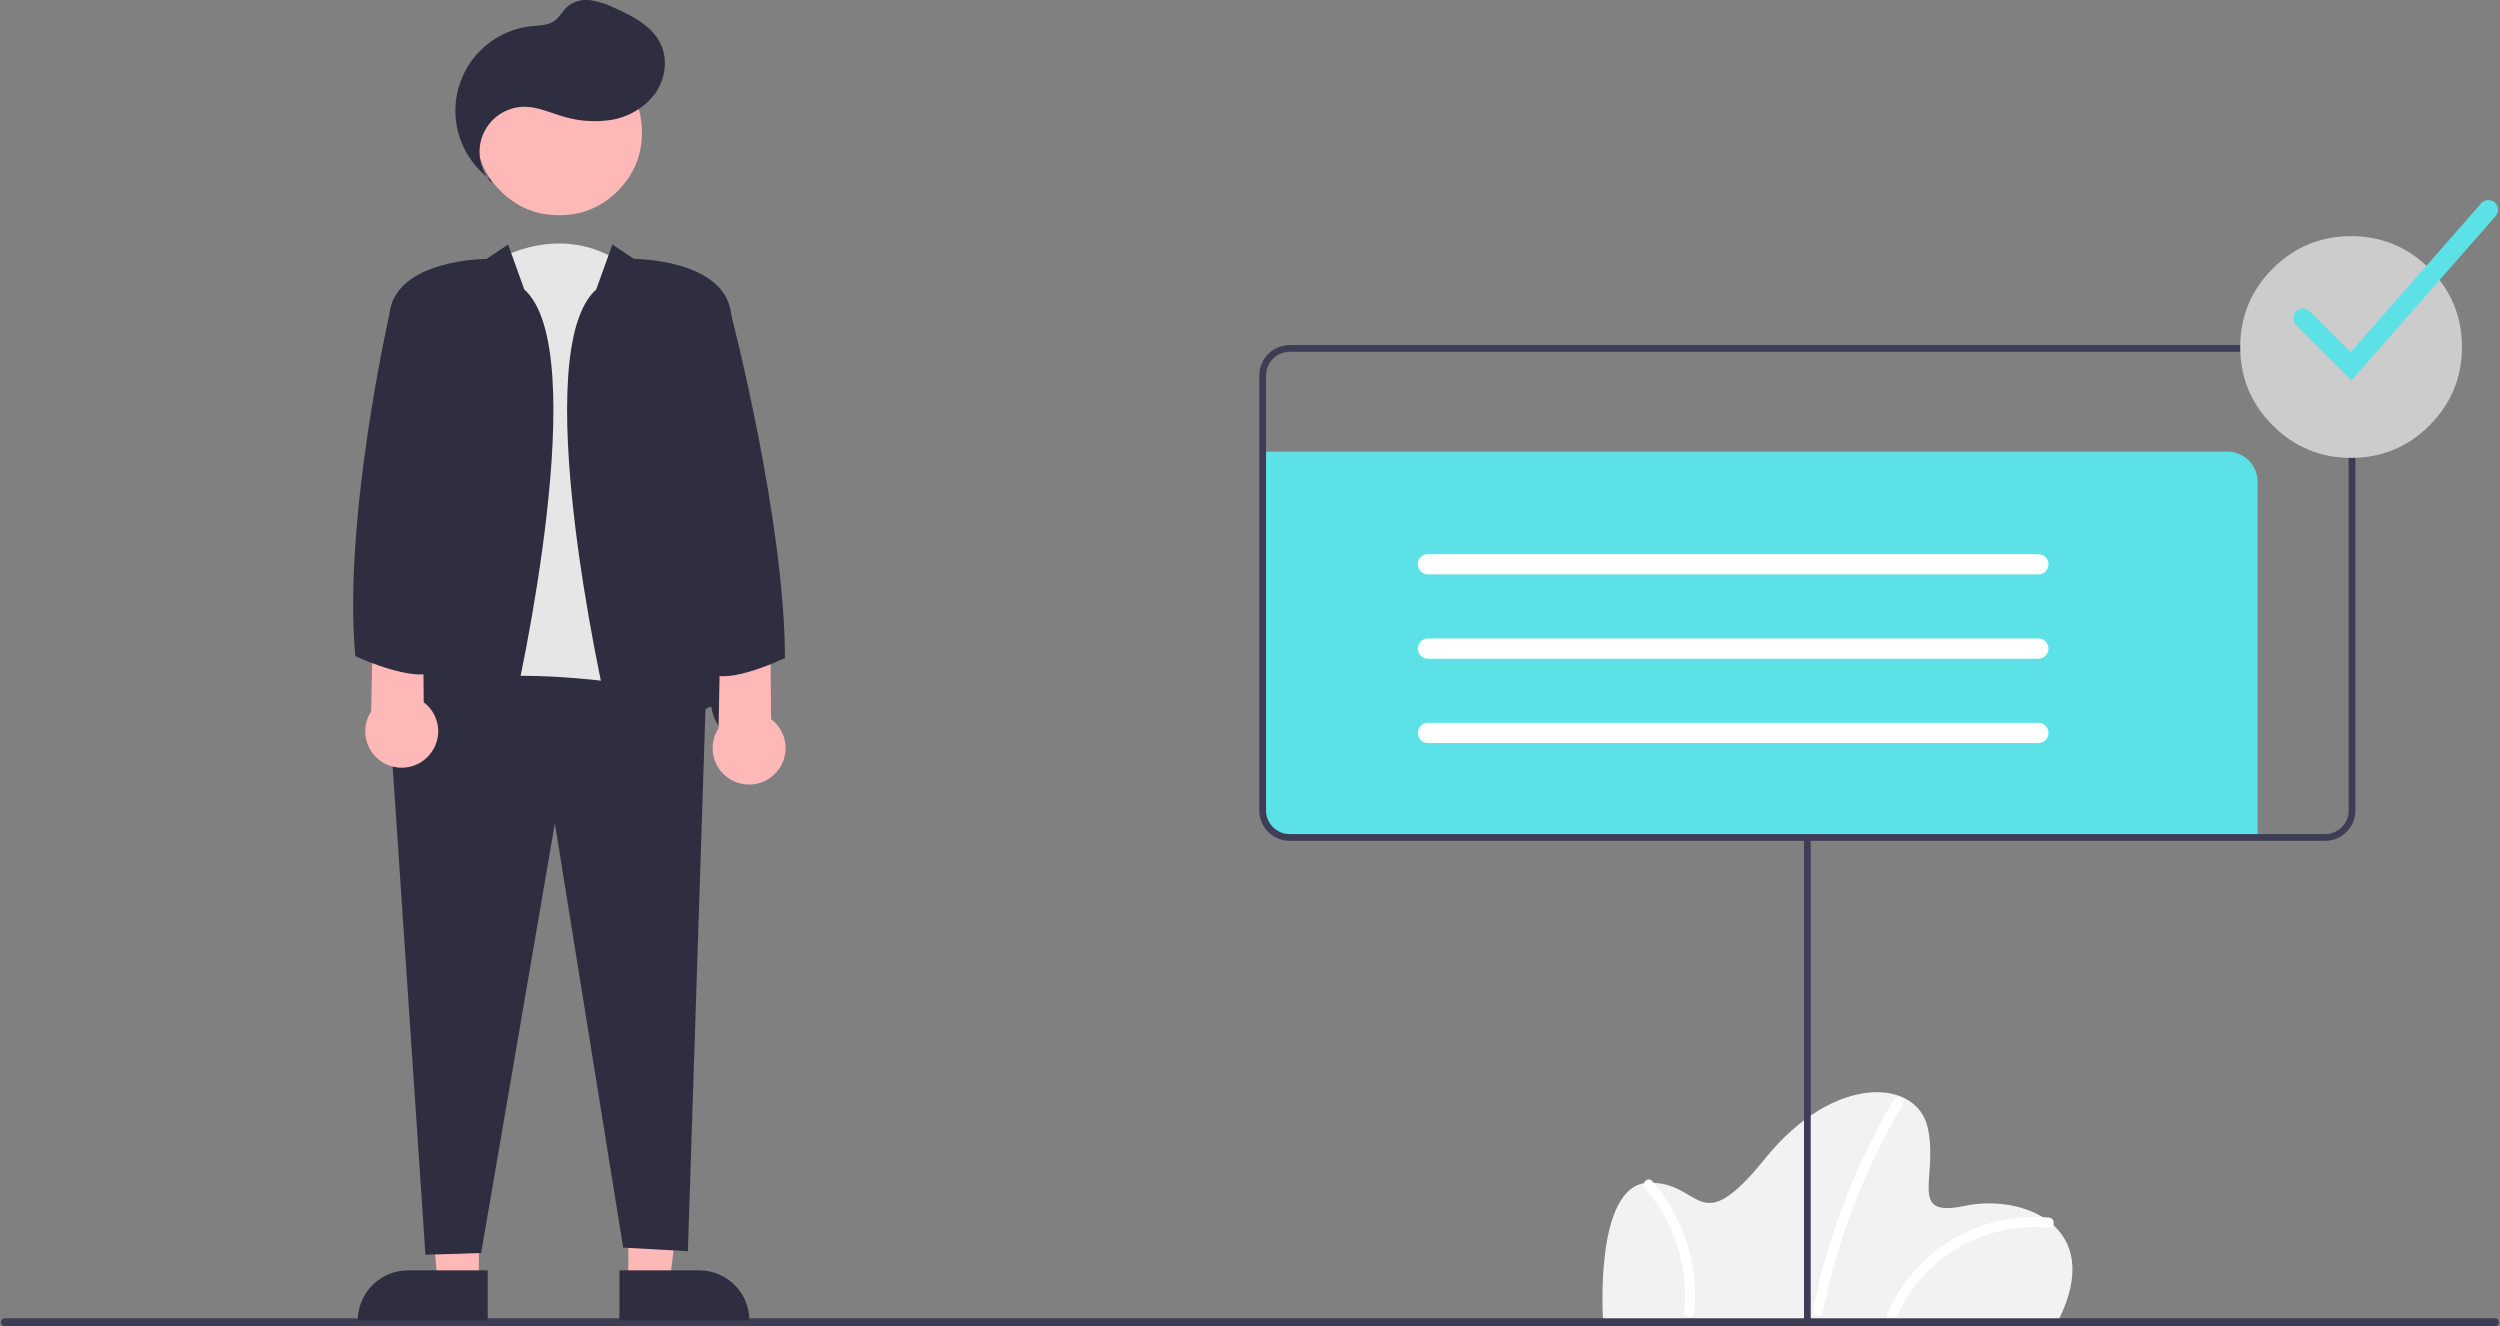 <?xml version="1.0" standalone="no"?>
<!DOCTYPE svg PUBLIC "-//W3C//DTD SVG 1.0//EN" "http://www.w3.org/TR/2001/REC-SVG-20010904/DTD/svg10.dtd">
<svg xmlns="http://www.w3.org/2000/svg" xmlns:xlink="http://www.w3.org/1999/xlink" id="body_1" width="1080" height="573">

<rect width="100%" height="100%" fill="#808080" stroke="none"/>

<g transform="matrix(1.457 0 0 1.457 0.378 -0)">
    <path transform="matrix(1 0 0 1 -229.662 -253.378)"  d="M839.794 644.688L704.705 644.688C 704.705 644.688 701.967 604.527 718.169 604.07C 734.37 603.614 732.545 621.869 752.854 596.768C 773.163 571.667 797.807 573.036 801.002 587.869C 804.196 602.701 794.841 614.567 811.955 610.916C 829.069 607.265 853.714 616.849 839.794 644.688z" stroke="none" fill="#F2F2F2" fill-rule="nonzero" />
    <path transform="matrix(1 0 0 1 -229.662 -253.378)"  d="M836.915 614.39C 816.516 612.547 797.225 623.961 789.02 642.728C 788.256 644.48 790.84 646.009 791.61 644.242C 799.261 626.388 817.58 615.531 836.915 617.39C 838.837 617.564 838.826 614.563 836.915 614.39L836.915 614.39L836.915 614.39z" stroke="none" fill="#FFFFFF" fill-rule="nonzero" />
    <path transform="matrix(1 0 0 1 -229.662 -253.378)"  d="M717.144 605.687C 725.874 615.822 730.079 629.085 728.784 642.398C 728.596 644.318 731.597 644.305 731.784 642.398C 733.085 628.288 728.562 614.26 719.266 603.566C 717.995 602.107 715.881 604.236 717.144 605.687z" stroke="none" fill="#FFFFFF" fill-rule="nonzero" />
    <path transform="matrix(1 0 0 1 -229.662 -253.378)"  d="M790.991 579.372C 782.116 594.31 775.224 610.34 770.487 627.057C 769.142 631.813 767.978 636.615 766.995 641.462C 766.611 643.346 769.502 644.153 769.888 642.259C 773.311 625.413 778.924 609.087 786.584 593.697C 788.757 589.342 791.09 585.072 793.581 580.886C 793.966 580.174 793.716 579.286 793.018 578.878C 792.319 578.469 791.423 578.688 790.991 579.372L790.991 579.372L790.991 579.372z" stroke="none" fill="#FFFFFF" fill-rule="nonzero" />
    <path transform="matrix(1 0 0 1 -229.662 -253.378)"  d="M898.786 396.251L898.786 501.688L612.759 501.688C 610.379 501.689 608.096 500.743 606.413 499.06C 604.731 497.377 603.785 495.095 603.786 492.715L603.786 492.715L603.786 387.277L889.813 387.277C 892.193 387.277 894.476 388.222 896.159 389.905C 897.841 391.588 898.787 393.871 898.786 396.251z" stroke="none" fill="#5CE1E6" fill-rule="nonzero" />
    <path transform="matrix(1 0 0 1 -229.662 -253.378)"  d="M969.147 646.622L230.853 646.622C 230.198 646.619 229.669 646.087 229.669 645.432C 229.669 644.777 230.198 644.245 230.853 644.241L230.853 644.241L969.147 644.241C 969.803 644.243 970.334 644.776 970.334 645.432C 970.334 646.088 969.803 646.62 969.147 646.622z" stroke="none" fill="#3F3D56" fill-rule="nonzero" />
    <path d="M534.624 248.31L536.624 248.31L536.624 392.31L534.624 392.31z" stroke="none" fill="#3F3D56" fill-rule="nonzero" />
    <path transform="matrix(1 0 0 1 -229.662 -253.378)"  d="M918.786 502.688L611.786 502.688C 606.818 502.682 602.792 498.656 602.786 493.688L602.786 493.688L602.786 364.688C 602.792 359.72 606.818 355.694 611.786 355.688L611.786 355.688L918.786 355.688C 923.754 355.694 927.78 359.72 927.786 364.688L927.786 364.688L927.786 493.688C 927.78 498.656 923.754 502.682 918.786 502.688zM611.786 357.688C 607.922 357.692 604.79 360.824 604.786 364.688L604.786 364.688L604.786 493.688C 604.79 497.552 607.922 500.684 611.786 500.688L611.786 500.688L918.786 500.688C 922.65 500.684 925.782 497.552 925.786 493.688L925.786 493.688L925.786 364.688C 925.782 360.824 922.65 357.692 918.786 357.688z" stroke="none" fill="#3F3D56" fill-rule="nonzero" />
    <path transform="matrix(1 0 0 1 -229.662 -253.378)"  d="M833.786 423.688L652.786 423.688C 651.129 423.688 649.786 422.345 649.786 420.688C 649.786 419.031 651.129 417.688 652.786 417.688L652.786 417.688L833.786 417.688C 835.443 417.688 836.786 419.031 836.786 420.688C 836.786 422.345 835.443 423.688 833.786 423.688z" stroke="none" fill="#FFFFFF" fill-rule="nonzero" />
    <path transform="matrix(1 0 0 1 -229.662 -253.378)"  d="M833.786 448.688L652.786 448.688C 651.129 448.688 649.786 447.345 649.786 445.688C 649.786 444.031 651.129 442.688 652.786 442.688L652.786 442.688L833.786 442.688C 835.443 442.688 836.786 444.031 836.786 445.688C 836.786 447.345 835.443 448.688 833.786 448.688z" stroke="none" fill="#FFFFFF" fill-rule="nonzero" />
    <path transform="matrix(1 0 0 1 -229.662 -253.378)"  d="M833.786 473.688L652.786 473.688C 651.129 473.688 649.786 472.345 649.786 470.688C 649.786 469.031 651.129 467.688 652.786 467.688L652.786 467.688L833.786 467.688C 835.443 467.688 836.786 469.031 836.786 470.688C 836.786 472.345 835.443 473.688 833.786 473.688z" stroke="none" fill="#FFFFFF" fill-rule="nonzero" />
    <path d="M729.702 102.892C 729.702 111.968 726.493 119.714 720.075 126.132C 713.658 132.55 705.911 135.758 696.835 135.758C 687.759 135.758 680.012 132.55 673.595 126.132C 667.177 119.714 663.968 111.968 663.968 102.892C 663.968 93.816 667.177 86.069 673.595 79.652C 680.012 73.234 687.759 70.025 696.835 70.025C 705.911 70.025 713.658 73.234 720.075 79.652C 726.493 86.069 729.702 93.816 729.702 102.892C 729.702 103.274 729.695 103.657 729.682 104.039" stroke="none" fill="#CCCCCC" fill-rule="nonzero" />
    <path transform="matrix(1 0 0 1 -229.662 -253.378)"  d="M926.634 366.164L910.186 349.717C 909.077 348.599 909.08 346.795 910.194 345.682C 911.307 344.568 913.111 344.565 914.228 345.675L914.228 345.675L926.361 357.807L965.074 313.659C 966.116 312.475 967.919 312.358 969.105 313.398C 970.291 314.437 970.41 316.241 969.372 317.428L969.372 317.428L926.634 366.164z" stroke="none" fill="#5CE1E6" fill-rule="nonzero" />
    <path transform="matrix(1 0 0 1 -229.662 -253.378)"  d="M376.33 330.68C 376.33 330.68 396.584 317.888 415.772 332.812L415.772 332.812L428.563 466.059C 428.563 466.059 380.594 503.369 368.868 468.191L368.868 468.191L376.33 330.68z" stroke="none" fill="#E6E6E6" fill-rule="nonzero" />
    <path d="M141.723 380.162L129.463 380.161L125.38 333.046L141.725 332.874L141.723 380.162L141.723 380.162" stroke="none" fill="#FFB8B8" fill-rule="nonzero" />
    <path d="M120.706 376.658L144.35 376.658L144.35 376.658L144.35 376.658L144.35 376.658L144.35 391.545L144.35 391.545L144.35 391.545L144.35 391.545L105.819 391.545L105.819 391.545L105.819 391.545C 105.819 387.597 107.388 383.81 110.18 381.018C 112.971 378.227 116.758 376.658 120.706 376.658z" stroke="none" fill="#2F2E41" fill-rule="nonzero" />
    <path d="M186.037 380.162L198.297 380.161L204.129 332.873L186.035 332.874L186.037 380.162L186.037 380.162" stroke="none" fill="#FFB8B8" fill-rule="nonzero" />
    <path transform="matrix(-1 4.592736E-05 -4.592736E-05 -1 635.042 1021.561)"  d="M413.072 630.036L451.603 630.036L451.603 630.036L451.603 630.036L451.603 630.036L451.603 644.923L451.603 644.923L451.603 644.923L451.603 644.923L427.959 644.923C 419.737 644.923 413.072 638.258 413.072 630.036L413.072 630.036L413.072 630.036z" stroke="none" fill="#2F2E41" fill-rule="nonzero" />
    <path transform="matrix(1 0 0 1 -229.662 -253.378)"  d="M344.884 466.592L355.544 625.423L372.066 624.89L393.919 497.506L414.173 623.291L433.36 624.357L438.69 460.197C 438.69 460.197 357.676 442.075 344.884 466.592z" stroke="none" fill="#2F2E41" fill-rule="nonzero" />
    <path d="M190.083 39.258C 190.083 46.041 187.685 51.83 182.889 56.626C 178.093 61.421 172.304 63.819 165.522 63.819C 158.739 63.819 152.95 61.421 148.155 56.626C 143.359 51.83 140.961 46.041 140.961 39.258C 140.961 32.476 143.359 26.687 148.155 21.891C 152.95 17.095 158.739 14.697 165.522 14.697C 172.304 14.697 178.093 17.095 182.889 21.891C 187.685 26.687 190.083 32.476 190.083 39.258C 190.083 39.544 190.078 39.83 190.068 40.115" stroke="none" fill="#FFB8B8" fill-rule="nonzero" />
    <path transform="matrix(1 0 0 1 -229.662 -253.378)"  d="M380.061 325.883L373.665 330.147C 373.665 330.147 347.016 330.147 344.884 346.137C 342.752 362.127 336.889 471.389 343.285 471.389C 349.681 471.389 350.747 462.861 350.747 462.861C 350.747 462.861 355.011 463.928 363.539 472.455C 372.066 480.983 377.396 480.983 380.594 468.191C 383.792 455.4 405.112 357.33 384.858 339.208L384.858 339.208L380.061 325.883z" stroke="none" fill="#2F2E41" fill-rule="nonzero" />
    <path transform="matrix(1 0 0 1 -229.662 -253.378)"  d="M410.975 325.883L417.37 330.147C 417.37 330.147 444.02 330.147 446.152 346.137C 448.284 362.127 454.147 471.389 447.751 471.389C 441.355 471.389 440.289 462.861 440.289 462.861C 440.289 462.861 436.025 463.928 427.497 472.455C 418.969 480.983 413.64 480.983 410.442 468.191C 407.244 455.4 385.924 357.33 406.178 339.208L406.178 339.208L410.975 325.883z" stroke="none" fill="#2F2E41" fill-rule="nonzero" />
    <path transform="matrix(1 0 0 1 -229.662 -253.378)"  d="M375.256 307.612C 371.522 303.676 370.536 297.875 372.761 292.927C 374.986 287.979 379.979 284.866 385.401 285.048C 388.797 285.161 391.998 286.551 395.239 287.571C 400.151 289.242 405.392 289.714 410.524 288.948C 415.687 288.146 420.345 285.395 423.54 281.262C 426.579 277.085 427.527 271.292 425.38 266.595C 422.902 261.171 417.113 258.183 411.666 255.755C 409.47 254.655 407.124 253.884 404.704 253.467C 402.253 253.06 399.743 253.693 397.778 255.213C 396.247 256.529 395.35 258.508 393.685 259.649C 391.81 260.933 389.375 260.899 387.114 261.125C 376.687 262.169 367.993 269.556 365.279 279.679C 362.566 289.801 366.399 300.546 374.906 306.665" stroke="none" fill="#2F2E41" fill-rule="nonzero" />
    <path transform="matrix(1 0 0 1 -229.662 -253.378)"  d="M458.918 483.054C 461.244 480.886 462.49 477.8 462.321 474.625C 462.152 471.45 460.585 468.513 458.042 466.605L458.042 466.605L457.753 438.418L443.003 441.216L442.455 469.303C 439.466 473.887 440.378 479.983 444.579 483.491C 448.779 486.999 454.939 486.812 458.918 483.054z" stroke="none" fill="#FFB8B8" fill-rule="nonzero" />
    <path transform="matrix(1 0 0 1 -229.662 -253.378)"  d="M355.918 478.054C 358.244 475.886 359.49 472.8 359.321 469.625C 359.152 466.45 357.585 463.513 355.042 461.605L355.042 461.605L354.753 433.418L340.003 436.216L339.455 464.303C 336.466 468.887 337.378 474.983 341.579 478.491C 345.779 481.999 351.939 481.812 355.918 478.054z" stroke="none" fill="#FFB8B8" fill-rule="nonzero" />
    <path transform="matrix(1 0 0 1 -229.662 -253.378)"  d="M442.421 344.538L446.256 346.968C 446.256 346.968 462.042 407.423 462.142 448.471C 462.142 448.471 441.355 458.598 438.157 451.136C 434.959 443.674 442.421 344.538 442.421 344.538z" stroke="none" fill="#2F2E41" fill-rule="nonzero" />
    <path transform="matrix(1 0 0 1 -229.662 -253.378)"  d="M348.615 344.538L344.78 346.968C 344.78 346.968 331.042 407.423 334.757 447.938C 334.757 447.938 356.61 458.065 359.808 450.603C 363.006 443.141 348.615 344.538 348.615 344.538z" stroke="none" fill="#2F2E41" fill-rule="nonzero" />
</g>
</svg>